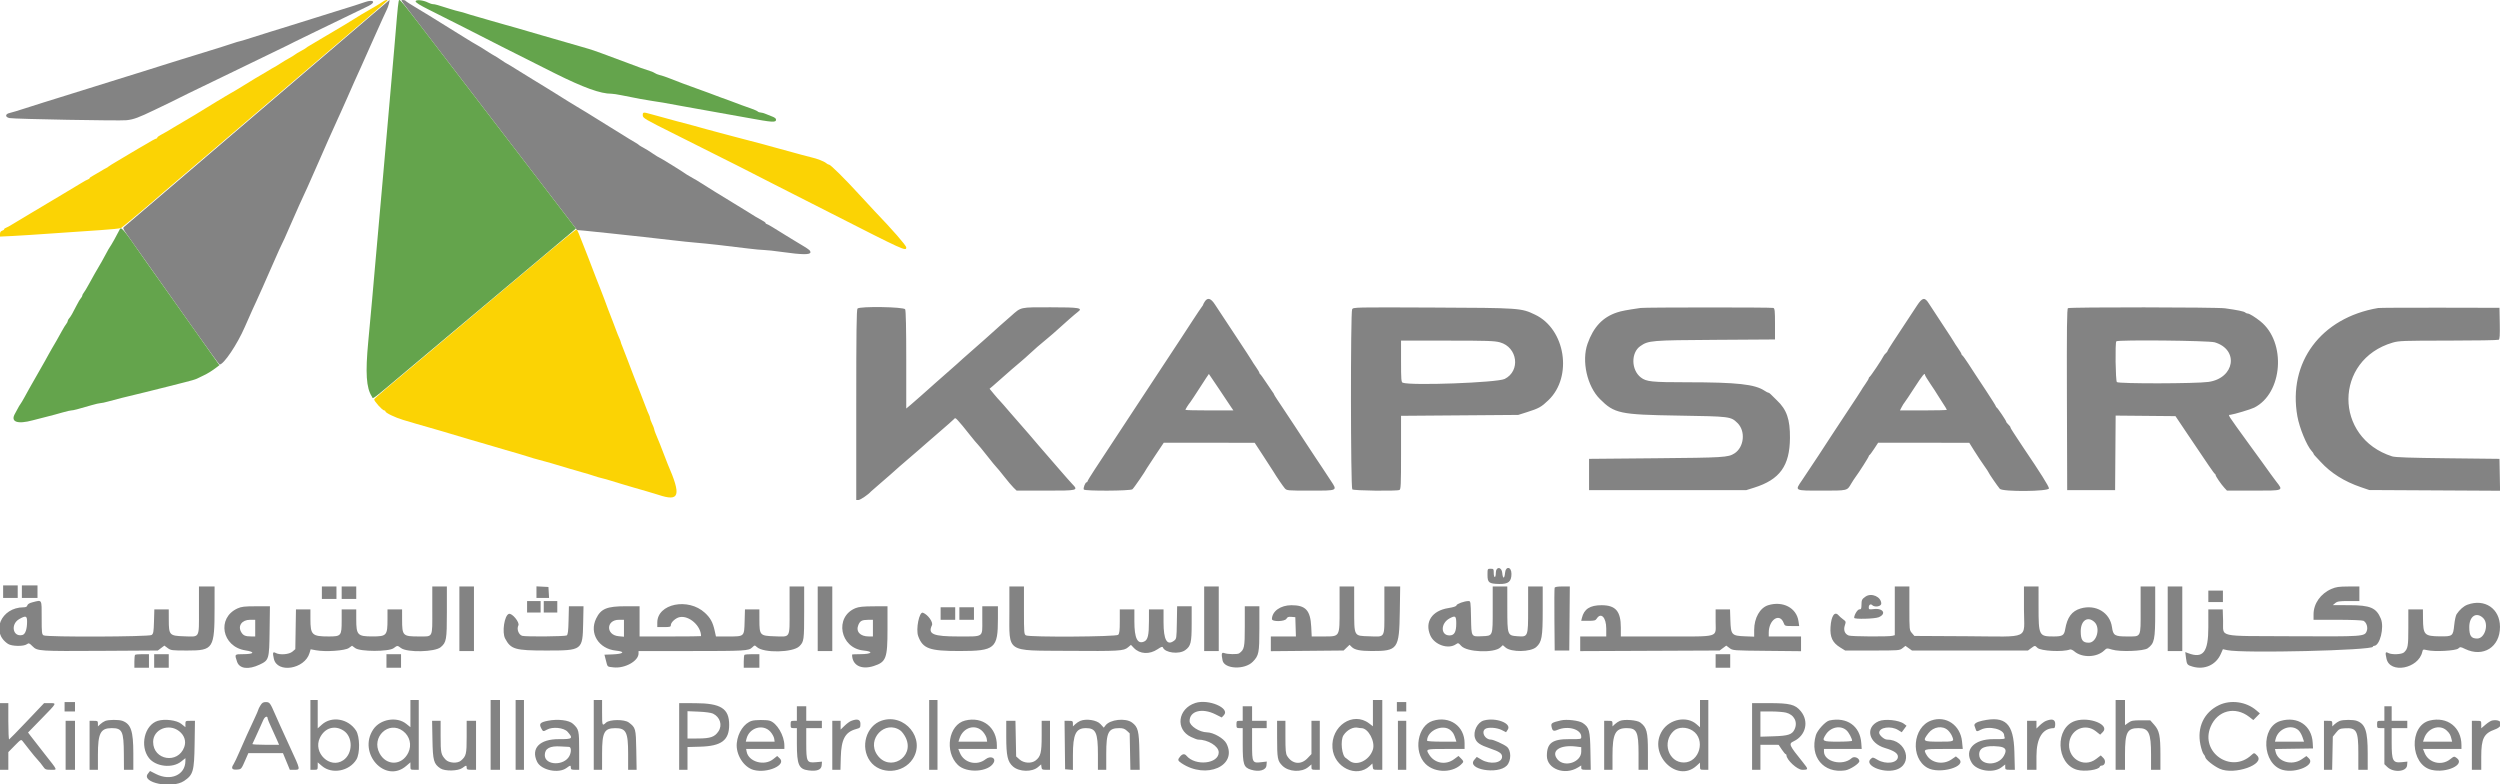 <svg id="svg" version="1.1" xmlns="http://www.w3.org/2000/svg" xmlns:xlink="http://www.w3.org/1999/xlink" width="400" height="125.513" viewBox="0, 0, 400,125.513"><g id="svgg"><path id="path0" d="M61.167 0.316 C 60.938 0.484,60.438 0.800,60.057 1.019 C 58.104 2.139,57.343 2.591,56.583 3.085 C 56.125 3.383,55.439 3.804,55.058 4.022 C 54.334 4.435,52.464 5.542,51.645 6.042 C 50.419 6.790,50.048 7.010,49.583 7.269 C 49.308 7.421,49.046 7.592,49.000 7.648 C 48.954 7.704,48.579 7.930,48.167 8.150 C 47.754 8.370,47.304 8.642,47.167 8.755 C 47.029 8.869,46.617 9.122,46.250 9.320 C 45.883 9.517,45.246 9.899,44.833 10.170 C 44.421 10.440,43.971 10.713,43.833 10.776 C 43.696 10.838,43.208 11.126,42.750 11.413 C 42.292 11.701,41.804 11.989,41.667 12.053 C 41.529 12.117,41.152 12.337,40.829 12.543 C 40.506 12.748,39.805 13.179,39.272 13.500 C 38.739 13.821,38.028 14.253,37.693 14.461 C 37.358 14.669,36.933 14.914,36.750 15.005 C 36.567 15.097,36.217 15.302,35.973 15.461 C 35.729 15.620,35.091 16.004,34.556 16.314 C 34.021 16.624,33.208 17.121,32.750 17.419 C 32.292 17.716,31.605 18.138,31.225 18.355 C 30.530 18.752,28.738 19.811,27.770 20.398 C 27.484 20.571,27.025 20.850,26.750 21.016 C 26.475 21.183,26.006 21.443,25.708 21.595 C 25.410 21.747,25.167 21.938,25.167 22.019 C 25.167 22.100,25.101 22.167,25.021 22.167 C 24.896 22.167,24.003 22.655,23.029 23.256 C 22.876 23.351,22.450 23.596,22.083 23.802 C 21.717 24.008,21.215 24.305,20.969 24.463 C 20.722 24.621,19.822 25.157,18.969 25.655 C 18.115 26.153,17.379 26.609,17.333 26.668 C 17.287 26.726,17.137 26.824,17.000 26.884 C 16.862 26.944,16.450 27.181,16.083 27.412 C 15.717 27.642,15.173 27.958,14.875 28.113 C 14.577 28.268,14.333 28.447,14.333 28.511 C 14.333 28.575,14.202 28.671,14.042 28.723 C 13.881 28.776,13.450 29.009,13.083 29.242 C 12.717 29.474,12.322 29.711,12.206 29.767 C 12.091 29.824,11.153 30.387,10.123 31.018 C 9.093 31.649,7.912 32.353,7.500 32.583 C 7.087 32.813,5.907 33.518,4.877 34.149 C 3.847 34.780,2.909 35.342,2.794 35.399 C 2.678 35.456,2.283 35.692,1.917 35.925 C 1.550 36.157,1.119 36.391,0.958 36.443 C 0.798 36.496,0.667 36.600,0.667 36.675 C 0.667 36.750,0.517 36.858,0.333 36.917 C 0.117 36.985,0.000 37.169,0.000 37.438 L 0.000 37.853 2.042 37.756 C 3.165 37.702,6.108 37.512,8.583 37.333 C 11.058 37.154,14.433 36.923,16.083 36.819 C 17.733 36.715,19.216 36.559,19.379 36.473 C 19.638 36.337,24.894 31.909,26.250 30.685 C 26.525 30.437,27.650 29.476,28.750 28.549 C 29.850 27.623,31.958 25.827,33.435 24.558 C 34.911 23.288,37.309 21.237,38.762 20.000 C 41.140 17.976,53.808 7.152,54.833 6.269 C 55.063 6.072,56.769 4.610,58.625 3.021 C 60.481 1.432,62.000 0.102,62.000 0.066 C 62.000 -0.098,61.546 0.038,61.167 0.316 M102.843 18.458 C 102.852 18.891,103.141 19.060,107.968 21.469 C 113.507 24.232,116.226 25.598,116.750 25.878 C 116.933 25.977,117.458 26.239,117.917 26.462 C 118.375 26.685,118.862 26.932,119.000 27.012 C 119.138 27.092,121.313 28.203,123.833 29.481 C 126.354 30.759,130.329 32.778,132.667 33.969 C 144.775 40.138,145.000 40.240,145.000 39.584 C 145.000 39.280,142.827 36.789,139.917 33.758 C 139.550 33.376,138.466 32.206,137.509 31.157 C 135.208 28.637,132.882 26.333,132.638 26.333 C 132.531 26.333,132.325 26.227,132.180 26.096 C 131.884 25.829,130.712 25.372,129.833 25.179 C 129.512 25.109,128.837 24.933,128.333 24.789 C 127.484 24.544,125.947 24.124,123.917 23.580 C 123.458 23.457,122.641 23.232,122.100 23.079 C 121.559 22.926,120.434 22.631,119.600 22.423 C 118.766 22.216,117.671 21.928,117.167 21.784 C 116.662 21.640,115.763 21.400,115.167 21.252 C 114.571 21.103,113.596 20.840,113.000 20.668 C 111.938 20.361,110.492 19.970,108.333 19.407 C 107.249 19.123,105.898 18.754,104.152 18.262 C 102.911 17.913,102.832 17.925,102.843 18.458 M87.917 40.189 C 80.760 46.214,79.791 47.029,77.332 49.083 C 76.016 50.183,74.592 51.383,74.167 51.750 C 73.743 52.117,72.126 53.479,70.573 54.777 C 62.106 61.859,59.912 63.728,59.870 63.899 C 59.812 64.139,61.185 65.667,61.460 65.667 C 61.574 65.667,61.667 65.738,61.667 65.825 C 61.667 66.056,63.251 66.817,64.500 67.186 C 65.096 67.362,66.071 67.651,66.667 67.829 C 67.262 68.007,68.200 68.275,68.750 68.426 C 69.300 68.576,70.219 68.842,70.792 69.016 C 72.976 69.681,73.949 69.971,74.917 70.247 C 75.467 70.404,76.367 70.665,76.917 70.827 C 77.467 70.989,78.367 71.253,78.917 71.413 C 79.467 71.573,80.367 71.839,80.917 72.003 C 81.467 72.166,82.367 72.425,82.917 72.578 C 83.467 72.730,84.254 72.971,84.667 73.113 C 85.079 73.255,85.679 73.432,86.000 73.506 C 86.640 73.653,89.505 74.480,91.083 74.974 C 91.633 75.146,92.571 75.417,93.167 75.577 C 93.763 75.736,94.587 75.985,95.000 76.130 C 95.412 76.275,96.013 76.450,96.333 76.519 C 96.654 76.588,97.292 76.767,97.750 76.916 C 98.208 77.065,98.996 77.305,99.500 77.450 C 100.004 77.594,100.867 77.849,101.417 78.016 C 101.967 78.183,102.867 78.442,103.417 78.592 C 103.967 78.741,104.829 79.001,105.333 79.170 C 108.749 80.314,109.046 79.335,106.830 74.250 C 106.750 74.067,106.488 73.392,106.249 72.750 C 105.837 71.648,105.424 70.614,104.898 69.369 C 104.771 69.068,104.667 68.746,104.667 68.653 C 104.667 68.560,104.517 68.173,104.333 67.794 C 104.150 67.415,104.000 67.005,104.000 66.883 C 104.000 66.762,103.928 66.532,103.839 66.373 C 103.750 66.214,103.483 65.558,103.246 64.917 C 103.008 64.275,102.676 63.413,102.508 63.000 C 102.340 62.587,102.074 61.913,101.917 61.500 C 101.760 61.087,101.496 60.413,101.330 60.000 C 101.164 59.587,100.750 58.500,100.410 57.583 C 100.069 56.667,99.688 55.680,99.562 55.391 C 99.436 55.103,99.333 54.814,99.333 54.750 C 99.333 54.686,99.224 54.397,99.091 54.109 C 98.957 53.820,98.740 53.283,98.608 52.917 C 98.476 52.550,98.207 51.837,98.009 51.333 C 97.355 49.662,97.203 49.262,96.681 47.833 C 96.396 47.054,96.093 46.267,96.007 46.083 C 95.921 45.900,95.654 45.225,95.414 44.583 C 94.896 43.198,94.570 42.350,94.167 41.333 C 94.003 40.921,93.754 40.283,93.613 39.917 C 92.605 37.294,92.377 36.765,92.239 36.726 C 92.153 36.701,90.208 38.259,87.917 40.189 " stroke="none" fill="#fbd304" fill-rule="evenodd"></path><path id="path1" d="M58.413 0.327 C 57.365 0.690,56.478 0.973,53.667 1.839 C 52.429 2.220,51.117 2.630,50.750 2.751 C 50.383 2.872,49.183 3.248,48.083 3.586 C 46.983 3.925,45.671 4.334,45.167 4.495 C 44.663 4.657,43.837 4.910,43.333 5.059 C 42.829 5.207,41.592 5.598,40.583 5.927 C 39.575 6.256,38.577 6.559,38.366 6.601 C 38.155 6.642,37.705 6.776,37.366 6.897 C 37.027 7.018,36.225 7.277,35.583 7.473 C 34.942 7.669,33.592 8.089,32.583 8.407 C 31.575 8.725,29.850 9.257,28.750 9.589 C 27.650 9.921,26.337 10.332,25.833 10.502 C 25.329 10.672,24.017 11.086,22.917 11.422 C 21.817 11.758,20.617 12.131,20.250 12.251 C 19.397 12.529,15.826 13.644,13.250 14.436 C 12.150 14.774,10.463 15.300,9.500 15.605 C 8.537 15.910,7.375 16.272,6.917 16.409 C 6.458 16.545,5.183 16.952,4.083 17.311 C 2.983 17.670,1.840 18.016,1.542 18.079 C 0.795 18.236,0.795 18.759,1.542 18.895 C 2.401 19.051,19.119 19.355,20.239 19.235 C 21.386 19.112,22.148 18.832,24.750 17.579 C 25.758 17.094,26.958 16.517,27.417 16.296 C 27.875 16.076,28.400 15.814,28.583 15.714 C 28.896 15.542,29.793 15.106,36.833 11.703 C 38.346 10.972,40.896 9.737,42.500 8.958 C 44.104 8.180,45.717 7.397,46.083 7.220 C 46.450 7.042,46.900 6.815,47.083 6.715 C 47.267 6.614,48.504 6.011,49.833 5.373 C 51.946 4.359,56.868 1.975,58.958 0.954 C 60.203 0.345,59.777 -0.145,58.413 0.327 M59.833 2.107 C 57.467 4.148,54.035 7.086,45.833 14.090 C 39.977 19.090,29.601 27.967,24.509 32.333 C 22.103 34.396,20.015 36.177,19.868 36.292 C 19.631 36.478,19.681 36.615,20.329 37.542 C 21.691 39.494,23.581 42.168,25.335 44.627 C 26.298 45.978,28.873 49.615,31.057 52.708 C 33.240 55.802,35.071 58.333,35.126 58.333 C 35.793 58.333,37.964 55.101,39.173 52.307 C 39.742 50.992,40.302 49.729,40.417 49.500 C 40.531 49.271,40.791 48.708,40.994 48.250 C 41.681 46.697,41.882 46.251,42.027 45.956 C 42.107 45.795,42.817 44.182,43.605 42.373 C 44.393 40.564,45.095 39.008,45.164 38.917 C 45.233 38.825,45.723 37.737,46.253 36.500 C 46.783 35.262,47.512 33.612,47.872 32.833 C 48.233 32.054,48.645 31.154,48.789 30.833 C 48.932 30.512,49.113 30.119,49.192 29.959 C 49.271 29.799,50.017 28.112,50.850 26.209 C 52.454 22.546,52.994 21.330,53.492 20.250 C 53.661 19.883,53.931 19.283,54.091 18.917 C 54.251 18.550,54.453 18.109,54.540 17.936 C 54.627 17.763,55.095 16.713,55.580 15.603 C 56.448 13.616,56.956 12.479,57.785 10.667 C 58.319 9.497,58.668 8.713,58.935 8.083 C 59.051 7.808,59.419 6.983,59.753 6.250 C 60.679 4.214,60.779 3.992,61.251 2.917 C 61.492 2.367,61.788 1.729,61.909 1.500 C 62.121 1.096,62.416 -0.011,62.305 0.011 C 62.275 0.017,61.163 0.960,59.833 2.107 M64.598 0.625 C 64.858 0.969,66.049 2.525,67.247 4.083 C 68.444 5.642,70.997 8.970,72.920 11.480 C 74.843 13.990,77.919 18.002,79.756 20.397 C 83.822 25.697,88.537 31.850,90.713 34.695 L 92.329 36.806 93.456 36.903 C 94.076 36.957,95.971 37.153,97.667 37.339 C 99.362 37.525,101.763 37.785,103.000 37.915 C 104.237 38.046,106.300 38.280,107.583 38.435 C 108.867 38.589,110.592 38.770,111.417 38.835 C 112.974 38.959,116.362 39.338,119.667 39.757 C 120.721 39.891,121.885 40.000,122.255 40.000 C 122.624 40.000,123.974 40.149,125.255 40.331 C 128.298 40.763,129.667 40.776,129.667 40.373 C 129.667 40.096,129.495 39.945,128.493 39.339 C 128.260 39.199,127.635 38.821,127.103 38.500 C 126.572 38.179,125.959 37.804,125.741 37.667 C 123.853 36.474,122.771 35.833,122.647 35.833 C 122.566 35.833,122.500 35.772,122.500 35.698 C 122.500 35.623,122.256 35.435,121.958 35.279 C 121.660 35.124,121.192 34.858,120.917 34.688 C 120.642 34.517,119.779 33.983,119.000 33.500 C 118.221 33.017,117.378 32.501,117.127 32.353 C 116.178 31.792,112.399 29.453,112.000 29.180 C 111.771 29.023,111.246 28.712,110.834 28.489 C 110.422 28.266,110.010 28.026,109.918 27.956 C 109.409 27.570,105.528 25.167,105.413 25.167 C 105.367 25.167,104.971 24.923,104.532 24.625 C 103.780 24.114,103.532 23.962,102.625 23.458 C 102.419 23.344,102.212 23.204,102.167 23.148 C 102.121 23.092,101.858 22.921,101.583 22.768 C 101.308 22.615,100.881 22.361,100.633 22.203 C 100.385 22.046,98.967 21.167,97.482 20.250 C 95.997 19.333,94.400 18.342,93.933 18.047 C 93.466 17.751,92.746 17.318,92.333 17.083 C 91.921 16.848,91.269 16.452,90.886 16.203 C 90.502 15.954,89.577 15.375,88.829 14.917 C 88.082 14.458,87.295 13.971,87.080 13.833 C 86.865 13.696,86.028 13.186,85.219 12.699 C 84.411 12.213,83.225 11.480,82.583 11.070 C 81.942 10.661,81.304 10.276,81.167 10.215 C 81.029 10.154,80.579 9.870,80.167 9.583 C 79.754 9.297,79.304 9.012,79.167 8.949 C 79.029 8.887,78.392 8.496,77.750 8.081 C 77.108 7.666,76.433 7.252,76.250 7.162 C 76.067 7.071,75.227 6.566,74.384 6.040 C 73.540 5.514,72.120 4.633,71.228 4.083 C 70.336 3.533,69.226 2.843,68.761 2.550 C 68.297 2.257,67.258 1.628,66.454 1.152 C 65.649 0.676,64.951 0.222,64.902 0.143 C 64.854 0.064,64.659 -0.000,64.470 -0.000 C 64.147 -0.000,64.154 0.035,64.598 0.625 M192.769 48.244 C 192.621 48.470,192.500 48.698,192.500 48.751 C 192.500 48.804,192.420 48.938,192.323 49.049 C 192.225 49.159,191.456 50.308,190.614 51.602 C 189.772 52.895,189.008 54.065,188.917 54.202 C 188.319 55.091,186.915 57.225,181.917 64.833 C 178.566 69.934,176.257 73.446,175.138 75.143 C 174.512 76.093,174.000 76.937,174.000 77.018 C 174.000 77.100,173.934 77.167,173.854 77.167 C 173.643 77.167,173.281 78.113,173.410 78.323 C 173.574 78.588,180.833 78.553,181.181 78.286 C 181.402 78.117,183.221 75.471,183.499 74.914 C 183.545 74.821,184.173 73.865,184.894 72.789 L 186.204 70.833 193.477 70.840 L 200.750 70.846 202.167 73.013 C 202.946 74.204,203.660 75.308,203.753 75.465 C 204.206 76.228,205.270 77.791,205.562 78.125 C 205.886 78.493,205.959 78.500,209.696 78.500 C 214.085 78.500,214.006 78.538,212.940 76.929 C 212.632 76.464,212.014 75.523,211.565 74.837 C 211.117 74.152,210.690 73.514,210.618 73.420 C 210.545 73.327,209.777 72.162,208.911 70.833 C 208.045 69.504,207.259 68.304,207.164 68.167 C 206.957 67.865,205.318 65.392,205.083 65.026 C 204.992 64.883,204.673 64.407,204.375 63.968 C 204.077 63.529,203.833 63.129,203.833 63.078 C 203.833 63.027,203.757 62.895,203.663 62.785 C 203.570 62.674,203.101 61.983,202.622 61.250 C 202.142 60.517,201.694 59.892,201.625 59.861 C 201.556 59.831,201.500 59.736,201.500 59.651 C 201.500 59.566,201.250 59.141,200.944 58.706 C 200.638 58.271,200.357 57.840,200.319 57.749 C 200.281 57.658,199.059 55.783,197.602 53.583 C 196.146 51.383,194.698 49.190,194.385 48.708 C 193.733 47.707,193.218 47.559,192.769 48.244 M306.728 48.876 C 302.796 54.824,302.000 56.050,302.000 56.162 C 302.000 56.234,301.879 56.393,301.731 56.515 C 301.584 56.638,301.414 56.854,301.355 56.994 C 301.178 57.414,299.278 60.245,299.134 60.306 C 299.060 60.336,299.000 60.431,299.000 60.516 C 299.000 60.601,298.750 61.026,298.444 61.461 C 298.138 61.896,297.857 62.326,297.819 62.417 C 297.781 62.509,296.700 64.158,295.417 66.083 C 294.133 68.008,293.046 69.659,293.000 69.751 C 292.898 69.955,289.209 75.549,288.312 76.860 C 287.155 78.551,287.057 78.500,291.468 78.500 C 295.645 78.500,295.522 78.528,296.173 77.417 C 296.387 77.050,296.704 76.563,296.877 76.333 C 297.437 75.592,299.000 73.134,299.000 72.995 C 299.000 72.922,299.056 72.836,299.125 72.806 C 299.194 72.775,299.532 72.319,299.877 71.792 L 300.503 70.833 307.793 70.840 L 315.083 70.847 315.917 72.180 C 316.375 72.913,317.069 73.959,317.458 74.504 C 317.848 75.049,318.167 75.534,318.167 75.581 C 318.167 75.686,319.614 77.797,319.968 78.208 C 320.400 78.711,327.833 78.648,327.833 78.142 C 327.833 77.829,326.444 75.614,323.849 71.788 C 323.428 71.168,323.008 70.534,322.917 70.380 C 322.825 70.226,322.506 69.741,322.208 69.302 C 321.910 68.863,321.667 68.439,321.667 68.361 C 321.667 68.282,321.517 68.083,321.333 67.917 C 321.150 67.751,321.000 67.557,321.000 67.486 C 321.000 67.318,319.620 65.266,319.458 65.194 C 319.390 65.164,319.333 65.079,319.333 65.006 C 319.333 64.933,318.620 63.796,317.749 62.479 C 316.878 61.161,316.091 59.971,316.002 59.833 C 315.913 59.696,315.450 58.983,314.974 58.250 C 314.498 57.517,314.046 56.892,313.971 56.861 C 313.895 56.831,313.833 56.736,313.833 56.651 C 313.833 56.566,313.583 56.141,313.278 55.706 C 312.972 55.271,312.691 54.839,312.653 54.747 C 312.614 54.654,311.788 53.380,310.816 51.914 C 309.844 50.449,308.850 48.931,308.606 48.542 C 307.962 47.513,307.585 47.580,306.728 48.876 M137.200 49.367 C 137.047 49.519,137.000 53.170,137.000 64.783 L 137.000 80.000 137.358 80.000 C 137.647 80.000,138.985 79.091,139.333 78.658 C 139.379 78.600,139.979 78.078,140.667 77.496 C 141.354 76.914,142.169 76.208,142.477 75.927 C 143.415 75.072,143.851 74.693,147.083 71.917 C 147.617 71.458,148.135 71.005,148.235 70.909 C 148.335 70.812,149.279 69.994,150.333 69.091 C 151.387 68.187,152.389 67.304,152.559 67.129 C 152.895 66.782,152.771 66.696,154.016 68.140 C 154.121 68.263,154.663 68.938,155.219 69.640 C 155.775 70.342,156.318 70.992,156.426 71.083 C 156.534 71.175,157.211 72.000,157.930 72.917 C 158.648 73.833,159.324 74.658,159.430 74.750 C 159.537 74.842,160.094 75.517,160.667 76.250 C 161.241 76.983,161.925 77.790,162.187 78.042 L 162.664 78.500 167.332 78.500 C 172.535 78.500,172.571 78.491,171.529 77.407 C 171.271 77.137,170.347 76.092,169.478 75.083 C 167.344 72.608,167.037 72.253,166.167 71.260 C 165.754 70.789,165.079 69.997,164.667 69.501 C 164.254 69.005,163.767 68.445,163.583 68.258 C 163.400 68.070,162.546 67.092,161.686 66.084 C 160.827 65.075,160.039 64.175,159.936 64.083 C 159.833 63.992,159.429 63.530,159.039 63.058 L 158.330 62.199 158.873 61.744 C 159.310 61.378,160.685 60.169,161.897 59.083 C 162.000 58.992,162.571 58.506,163.167 58.004 C 163.762 57.503,164.442 56.903,164.676 56.671 C 165.160 56.193,166.705 54.855,167.729 54.027 C 168.107 53.722,168.797 53.122,169.261 52.694 C 170.330 51.710,172.079 50.184,172.443 49.918 C 173.327 49.272,172.718 49.167,168.078 49.167 C 163.088 49.167,163.435 49.089,161.750 50.576 C 161.108 51.143,160.328 51.826,160.017 52.095 C 159.705 52.363,159.330 52.702,159.183 52.846 C 158.962 53.064,156.705 55.063,154.017 57.420 C 153.705 57.693,153.330 58.035,153.183 58.179 C 153.037 58.323,152.317 58.957,151.583 59.588 C 150.850 60.218,149.950 61.010,149.583 61.349 C 149.217 61.687,148.709 62.140,148.454 62.357 C 148.200 62.573,147.675 63.039,147.288 63.391 C 146.900 63.744,146.227 64.332,145.792 64.698 L 145.000 65.364 145.000 57.588 C 145.000 52.546,144.939 49.698,144.827 49.489 C 144.616 49.094,137.586 48.981,137.200 49.367 M216.343 49.482 C 216.075 49.982,216.099 78.032,216.367 78.300 C 216.578 78.511,223.378 78.600,223.903 78.399 C 224.137 78.309,224.167 77.625,224.167 72.415 L 224.167 66.532 233.542 66.459 L 242.917 66.386 244.271 65.958 C 246.224 65.341,246.610 65.126,247.764 64.014 C 251.662 60.259,250.470 52.665,245.620 50.351 C 243.370 49.277,243.255 49.269,229.218 49.208 C 216.714 49.154,216.516 49.158,216.343 49.482 M262.500 49.273 C 260.191 49.611,259.466 49.748,258.750 49.982 C 256.444 50.735,254.954 52.311,254.007 55.000 C 253.033 57.765,253.934 61.794,255.985 63.845 C 258.304 66.164,259.162 66.345,268.500 66.495 C 276.859 66.629,276.919 66.637,277.995 67.681 C 279.328 68.975,279.065 71.562,277.500 72.551 C 276.503 73.182,275.822 73.224,264.917 73.321 L 254.250 73.417 254.250 75.917 L 254.250 78.417 266.833 78.417 L 279.417 78.417 280.662 78.025 C 284.773 76.735,286.356 74.542,286.394 70.083 C 286.419 67.101,285.877 65.535,284.308 64.059 C 283.933 63.706,283.506 63.285,283.360 63.125 C 283.213 62.965,283.027 62.833,282.947 62.833 C 282.867 62.833,282.602 62.699,282.359 62.534 C 280.803 61.481,277.975 61.169,269.925 61.163 C 264.252 61.158,263.429 61.073,262.543 60.398 C 260.980 59.205,260.931 56.428,262.455 55.375 C 263.757 54.476,264.179 54.440,274.458 54.375 L 284.000 54.314 284.000 51.841 C 284.000 49.741,283.960 49.354,283.736 49.268 C 283.460 49.162,263.225 49.167,262.500 49.273 M330.874 49.305 C 330.708 49.410,330.674 52.446,330.707 63.927 L 330.750 78.417 334.583 78.417 L 338.417 78.417 338.460 72.456 L 338.504 66.495 343.290 66.539 L 348.076 66.583 349.997 69.445 C 353.395 74.511,354.247 75.749,354.375 75.806 C 354.444 75.836,354.500 75.926,354.500 76.006 C 354.500 76.204,355.375 77.483,355.893 78.042 L 356.317 78.500 360.575 78.500 C 365.463 78.500,365.361 78.541,364.205 77.057 C 363.859 76.613,363.451 76.063,363.299 75.833 C 363.146 75.604,362.527 74.742,361.923 73.917 C 361.320 73.092,360.419 71.854,359.921 71.167 C 356.207 66.035,356.452 66.421,356.867 66.366 C 357.500 66.283,360.126 65.495,360.664 65.226 C 365.247 62.940,365.844 54.769,361.673 51.417 C 360.845 50.751,359.911 50.173,359.658 50.170 C 359.516 50.168,359.323 50.090,359.229 49.996 C 359.059 49.825,358.031 49.613,356.000 49.329 C 354.667 49.143,331.165 49.120,330.874 49.305 M380.500 49.282 C 371.359 50.836,366.049 57.955,367.579 66.603 C 367.908 68.463,369.089 71.329,369.873 72.170 C 370.034 72.344,370.167 72.532,370.167 72.588 C 370.167 72.644,370.260 72.786,370.375 72.902 C 370.490 73.019,370.910 73.471,371.310 73.907 C 372.951 75.696,375.099 77.045,377.750 77.949 L 379.083 78.405 389.546 78.462 L 400.009 78.520 399.963 75.969 L 399.917 73.417 391.667 73.325 C 385.679 73.259,383.234 73.176,382.750 73.022 C 373.373 70.044,373.430 57.567,382.833 54.817 C 383.828 54.526,384.548 54.500,391.749 54.497 C 396.058 54.496,399.679 54.434,399.796 54.360 C 399.957 54.258,399.998 53.615,399.963 51.737 L 399.917 49.250 390.417 49.230 C 385.192 49.220,380.729 49.243,380.500 49.282 M239.993 54.775 C 242.825 55.562,243.314 59.347,240.750 60.631 C 239.565 61.224,225.736 61.733,224.430 61.232 C 224.202 61.145,224.167 60.685,224.167 57.816 L 224.167 54.500 231.586 54.500 C 237.965 54.500,239.143 54.538,239.993 54.775 M354.345 54.769 C 358.278 55.936,357.564 60.510,353.356 61.107 C 351.352 61.391,338.980 61.414,338.700 61.133 C 338.484 60.917,338.401 54.821,338.611 54.611 C 338.878 54.345,353.406 54.490,354.345 54.769 M195.082 62.292 C 195.977 63.644,196.852 64.956,197.026 65.208 L 197.343 65.667 193.505 65.667 C 191.394 65.667,189.667 65.627,189.667 65.577 C 189.667 65.471,190.176 64.662,190.415 64.391 C 190.507 64.285,191.214 63.217,191.985 62.016 C 192.756 60.816,193.402 59.833,193.421 59.833 C 193.439 59.833,194.187 60.940,195.082 62.292 M308.000 59.994 C 308.000 60.082,308.402 60.744,308.894 61.466 C 309.385 62.188,309.816 62.847,309.852 62.931 C 309.888 63.015,310.273 63.621,310.708 64.279 C 311.144 64.937,311.500 65.518,311.500 65.571 C 311.500 65.624,309.811 65.667,307.746 65.667 L 303.991 65.667 304.267 65.133 C 304.419 64.840,304.627 64.507,304.730 64.393 C 304.833 64.280,305.549 63.207,306.322 62.010 C 307.606 60.023,308.000 59.549,308.000 59.994 M238.000 91.994 C 238.000 93.218,238.237 93.401,239.871 93.437 C 241.339 93.469,241.833 93.060,241.833 91.811 C 241.833 90.627,240.886 90.534,240.801 91.708 C 240.773 92.098,240.675 92.417,240.583 92.417 C 240.492 92.417,240.394 92.098,240.365 91.708 C 240.288 90.645,239.333 90.606,239.333 91.667 C 239.333 92.033,239.258 92.333,239.167 92.333 C 239.075 92.333,239.000 92.033,239.000 91.667 C 239.000 91.037,238.972 91.000,238.500 91.000 C 238.000 91.000,238.000 91.001,238.000 91.994 M0.500 94.667 L 0.500 95.667 1.667 95.667 L 2.833 95.667 2.833 94.667 L 2.833 93.667 1.667 93.667 L 0.500 93.667 0.500 94.667 M3.500 94.667 L 3.500 95.667 4.750 95.667 L 6.000 95.667 6.000 94.667 L 6.000 93.667 4.750 93.667 L 3.500 93.667 3.500 94.667 M31.833 97.661 C 31.833 102.214,32.021 101.892,29.419 101.806 C 27.119 101.731,27.013 101.617,27.006 99.208 L 27.000 97.500 25.848 97.500 L 24.695 97.500 24.639 99.430 C 24.591 101.111,24.541 101.391,24.260 101.597 C 23.854 101.893,7.536 101.953,6.989 101.661 C 6.691 101.501,6.667 101.288,6.667 98.827 C 6.667 95.810,6.760 95.970,5.218 96.359 C 4.720 96.484,4.428 96.658,4.375 96.859 C 4.318 97.075,4.139 97.167,3.772 97.169 C 0.147 97.182,-1.540 101.162,1.288 103.027 C 1.879 103.416,3.756 103.453,4.281 103.085 C 4.611 102.853,4.675 102.875,5.202 103.402 C 5.986 104.186,6.158 104.197,16.417 104.136 L 25.250 104.083 25.774 103.690 L 26.298 103.297 26.829 103.690 C 27.335 104.064,27.490 104.083,29.972 104.083 C 34.148 104.083,34.330 103.797,34.332 97.208 L 34.333 93.833 33.083 93.833 L 31.833 93.833 31.833 97.661 M51.500 94.833 L 51.500 95.833 52.667 95.833 L 53.833 95.833 53.833 94.833 L 53.833 93.833 52.667 93.833 L 51.500 93.833 51.500 94.833 M54.667 94.833 L 54.667 95.833 55.833 95.833 L 57.000 95.833 57.000 94.833 L 57.000 93.833 55.833 93.833 L 54.667 93.833 54.667 94.833 M69.167 97.661 C 69.167 102.151,69.329 101.833,67.036 101.833 C 64.436 101.833,64.339 101.736,64.336 99.125 L 64.333 97.500 63.167 97.500 L 62.000 97.500 62.000 99.058 C 62.000 101.684,61.874 101.829,59.583 101.829 C 57.210 101.829,57.000 101.606,57.000 99.092 L 57.000 97.500 55.833 97.500 L 54.667 97.500 54.667 99.333 C 54.667 101.729,54.581 101.833,52.604 101.833 C 49.910 101.833,49.667 101.600,49.667 99.016 L 49.667 97.500 48.510 97.500 L 47.354 97.500 47.302 100.681 L 47.250 103.863 46.782 104.265 C 46.265 104.709,44.789 104.833,44.141 104.486 C 43.650 104.223,43.590 104.393,43.816 105.403 C 44.347 107.776,48.749 107.073,49.522 104.492 L 49.704 103.886 50.560 104.044 C 52.084 104.327,55.208 104.112,55.810 103.683 L 56.325 103.317 56.843 103.700 C 57.628 104.281,62.197 104.287,62.979 103.708 C 63.598 103.251,63.569 103.251,64.168 103.694 C 65.164 104.430,69.581 104.331,70.508 103.551 C 71.429 102.776,71.500 102.369,71.500 97.896 L 71.500 93.833 70.333 93.833 L 69.167 93.833 69.167 97.661 M73.500 99.000 L 73.500 104.167 74.667 104.167 L 75.833 104.167 75.833 99.000 L 75.833 93.833 74.667 93.833 L 73.500 93.833 73.500 99.000 M85.833 94.742 L 85.833 95.667 86.842 95.667 L 87.851 95.667 87.800 94.792 L 87.750 93.917 86.792 93.867 L 85.833 93.817 85.833 94.742 M126.333 97.661 C 126.333 102.218,126.526 101.892,123.890 101.806 C 121.594 101.732,121.509 101.640,121.504 99.208 L 121.500 97.500 120.348 97.500 L 119.195 97.500 119.139 99.430 C 119.068 101.883,119.123 101.833,116.495 101.833 L 114.553 101.833 114.340 100.875 C 114.049 99.563,113.659 98.856,112.783 98.048 C 110.105 95.579,105.167 96.591,105.167 99.608 L 105.167 100.333 106.250 100.333 C 107.196 100.333,107.333 100.294,107.333 100.023 C 107.333 99.567,108.120 98.857,108.758 98.738 C 110.272 98.453,112.167 100.145,112.167 101.780 C 112.167 101.809,109.954 101.833,107.250 101.833 L 102.333 101.833 102.333 99.417 L 102.333 97.000 100.104 97.000 C 97.092 97.000,96.143 97.396,95.381 98.970 C 94.241 101.324,95.779 103.814,98.549 104.098 C 100.128 104.260,99.790 104.636,98.007 104.702 L 96.711 104.750 96.944 105.658 C 97.227 106.762,97.113 106.656,98.152 106.779 C 99.960 106.993,102.167 105.770,102.167 104.553 L 102.167 104.167 110.310 104.167 C 119.257 104.167,119.783 104.136,120.359 103.582 C 120.749 103.207,120.751 103.207,121.109 103.533 C 122.183 104.515,126.879 104.421,127.902 103.398 C 128.636 102.664,128.667 102.443,128.667 97.813 L 128.667 93.833 127.500 93.833 L 126.333 93.833 126.333 97.661 M130.833 99.000 L 130.833 104.167 132.000 104.167 L 133.167 104.167 133.167 99.000 L 133.167 93.833 132.000 93.833 L 130.833 93.833 130.833 99.000 M161.500 97.881 C 161.500 104.514,160.841 104.067,170.720 104.137 C 179.110 104.196,179.787 104.157,180.477 103.577 L 180.950 103.179 181.419 103.669 C 182.377 104.669,183.917 104.750,185.222 103.870 C 185.793 103.484,185.996 103.417,186.063 103.590 C 186.396 104.458,188.636 104.734,189.625 104.030 C 190.534 103.382,190.667 102.840,190.667 99.766 L 190.667 97.000 189.504 97.000 L 188.342 97.000 188.296 99.607 C 188.250 102.190,188.246 102.218,187.822 102.534 C 186.718 103.357,186.167 102.372,186.167 99.575 L 186.167 97.500 185.000 97.500 L 183.833 97.500 183.832 99.375 C 183.831 101.627,183.658 102.375,183.073 102.641 C 181.996 103.132,181.500 102.118,181.500 99.422 L 181.500 97.500 180.333 97.500 L 179.167 97.500 179.167 99.405 C 179.167 100.914,179.112 101.364,178.905 101.571 C 178.586 101.890,164.741 101.974,164.156 101.661 C 163.851 101.498,163.833 101.274,163.833 97.661 L 163.833 93.833 162.667 93.833 L 161.500 93.833 161.500 97.881 M192.667 99.000 L 192.667 104.167 193.833 104.167 L 195.000 104.167 195.000 99.000 L 195.000 93.833 193.833 93.833 L 192.667 93.833 192.667 99.000 M214.333 97.344 C 214.333 102.003,214.435 101.827,211.728 101.831 L 209.873 101.833 209.797 100.292 C 209.668 97.661,208.912 96.833,206.640 96.833 C 204.898 96.833,203.542 97.789,203.508 99.042 C 203.495 99.513,205.583 99.468,205.838 98.991 C 205.982 98.722,206.155 98.659,206.636 98.699 L 207.250 98.750 207.298 100.292 L 207.346 101.833 205.340 101.833 L 203.333 101.833 203.333 103.012 L 203.333 104.190 209.156 104.137 L 214.979 104.083 215.454 103.627 L 215.930 103.171 216.273 103.514 C 216.736 103.977,217.620 104.158,219.435 104.163 C 223.666 104.174,223.875 103.885,223.968 97.875 L 224.030 93.833 222.765 93.833 L 221.500 93.833 221.500 97.661 C 221.500 102.218,221.692 101.892,219.057 101.806 C 216.580 101.726,216.675 101.904,216.670 97.375 L 216.667 93.833 215.500 93.833 L 214.333 93.833 214.333 97.344 M238.833 97.468 C 238.833 101.858,238.887 101.720,237.141 101.794 C 235.368 101.870,235.426 101.967,235.364 98.840 C 235.311 96.219,235.303 96.167,234.947 96.169 C 234.304 96.174,233.085 96.612,233.037 96.856 C 233.005 97.013,232.564 97.161,231.727 97.294 C 229.119 97.709,227.923 99.514,228.842 101.650 C 229.497 103.173,231.721 103.944,232.959 103.077 C 233.304 102.835,233.353 102.850,233.793 103.342 C 234.697 104.354,239.050 104.527,240.060 103.591 L 240.453 103.226 240.888 103.601 C 241.796 104.382,244.898 104.337,245.797 103.530 C 246.694 102.725,246.833 101.936,246.833 97.661 L 246.833 93.833 245.667 93.833 L 244.500 93.833 244.500 97.500 C 244.500 101.907,244.495 101.921,242.796 101.798 C 241.190 101.682,241.175 101.641,241.170 97.375 L 241.167 93.833 240.000 93.833 L 238.833 93.833 238.833 97.468 M248.742 94.044 C 248.698 94.159,248.681 96.465,248.706 99.169 L 248.750 104.083 249.917 104.083 L 251.083 104.083 251.127 98.958 L 251.171 93.833 249.997 93.833 C 249.206 93.833,248.797 93.902,248.742 94.044 M303.167 97.731 L 303.167 101.628 302.792 101.728 C 302.201 101.887,296.232 101.850,295.799 101.685 C 295.166 101.445,294.923 100.822,295.170 100.073 C 295.369 99.469,295.359 99.431,294.903 99.099 C 294.642 98.909,294.315 98.621,294.177 98.460 C 293.555 97.733,292.998 98.531,292.884 100.312 C 292.780 101.940,293.195 102.827,294.417 103.583 L 295.224 104.083 299.574 104.083 C 303.825 104.083,303.936 104.075,304.398 103.711 L 304.872 103.338 305.394 103.711 L 305.917 104.083 315.194 104.083 L 324.472 104.083 324.979 103.708 C 325.593 103.254,325.588 103.255,325.986 103.653 C 326.501 104.168,330.057 104.352,331.176 103.922 C 331.325 103.865,331.634 103.993,331.902 104.224 C 333.130 105.278,335.493 105.208,336.668 104.082 C 337.084 103.683,337.105 103.681,337.921 103.934 C 339.177 104.325,343.000 104.186,343.630 103.727 C 344.713 102.938,344.833 102.355,344.833 97.881 L 344.833 93.833 343.667 93.833 L 342.500 93.833 342.500 97.571 C 342.500 102.112,342.643 101.833,340.321 101.833 C 338.353 101.833,338.102 101.677,337.918 100.346 C 337.596 98.002,335.318 96.645,332.901 97.355 C 331.489 97.770,330.757 98.759,330.426 100.703 C 330.262 101.666,329.988 101.833,328.582 101.833 C 326.230 101.833,326.169 101.712,326.168 97.042 L 326.167 93.833 325.000 93.833 L 323.833 93.833 323.833 97.500 C 323.833 102.438,325.073 101.853,314.731 101.796 L 306.304 101.750 305.902 101.282 C 305.505 100.820,305.500 100.774,305.500 97.324 L 305.500 93.833 304.333 93.833 L 303.167 93.833 303.167 97.731 M346.833 99.000 L 346.833 104.167 348.000 104.167 L 349.167 104.167 349.167 99.000 L 349.167 93.833 348.000 93.833 L 346.833 93.833 346.833 99.000 M373.033 94.228 C 371.297 94.977,370.171 96.574,370.168 98.292 L 370.167 99.167 374.011 99.167 C 376.153 99.167,377.988 99.238,378.155 99.327 C 378.659 99.597,378.909 100.414,378.667 100.999 C 378.318 101.843,378.136 101.855,366.798 101.800 C 354.470 101.741,355.777 102.032,355.694 99.328 L 355.637 97.500 354.485 97.500 L 353.333 97.500 353.333 100.342 C 353.333 104.368,352.509 105.422,350.082 104.500 L 349.643 104.332 349.760 105.291 C 349.888 106.329,349.955 106.415,350.833 106.665 C 352.736 107.208,354.552 106.389,355.326 104.639 L 355.665 103.873 356.390 104.028 C 358.867 104.556,379.667 104.061,379.667 103.473 C 379.667 103.396,379.750 103.333,379.851 103.333 C 380.785 103.333,381.518 100.379,380.931 98.979 C 380.204 97.242,379.248 96.835,375.882 96.828 L 373.250 96.822 373.643 96.494 C 373.979 96.215,374.291 96.167,375.768 96.167 L 377.500 96.167 377.500 95.000 L 377.500 93.833 375.708 93.840 C 374.220 93.846,373.767 93.911,373.033 94.228 M353.333 95.417 L 353.333 96.333 354.500 96.333 L 355.667 96.333 355.667 95.417 L 355.667 94.500 354.500 94.500 L 353.333 94.500 353.333 95.417 M298.495 95.449 C 297.910 95.849,297.839 95.995,297.836 96.792 C 297.834 97.386,297.780 97.500,297.502 97.500 C 297.204 97.500,296.667 98.371,296.667 98.854 C 296.667 99.106,299.950 99.025,300.591 98.758 C 301.871 98.223,301.315 97.272,299.826 97.449 C 299.069 97.538,299.000 97.517,299.000 97.200 C 299.000 96.773,299.298 96.564,299.548 96.815 C 299.951 97.218,301.000 97.041,301.000 96.571 C 301.000 95.496,299.444 94.799,298.495 95.449 M84.333 97.083 L 84.333 98.000 85.417 98.000 L 86.500 98.000 86.500 97.083 L 86.500 96.167 85.417 96.167 L 84.333 96.167 84.333 97.083 M87.000 97.083 L 87.000 98.000 88.083 98.000 L 89.167 98.000 89.167 97.083 L 89.167 96.167 88.083 96.167 L 87.000 96.167 87.000 97.083 M394.792 96.753 C 394.186 96.976,393.545 97.538,393.053 98.277 C 392.921 98.476,392.751 99.259,392.675 100.017 C 392.498 101.771,392.413 101.839,390.426 101.817 C 387.889 101.789,387.702 101.595,387.679 98.958 L 387.667 97.500 386.500 97.500 L 385.333 97.500 385.333 100.428 C 385.333 103.403,385.268 103.783,384.651 104.375 C 384.300 104.712,382.696 104.783,382.141 104.486 C 381.657 104.227,381.612 104.363,381.841 105.387 C 382.393 107.852,386.946 106.994,387.563 104.309 C 387.661 103.883,387.688 103.874,388.374 104.032 C 389.562 104.307,392.919 104.125,393.318 103.764 C 393.640 103.473,393.676 103.475,394.412 103.831 C 397.310 105.234,400.001 103.535,399.999 100.304 C 399.997 97.388,397.569 95.733,394.792 96.753 M282.906 96.835 C 281.594 97.242,280.667 98.882,280.667 100.796 L 280.667 101.866 279.171 101.808 C 277.069 101.726,276.936 101.579,276.860 99.246 L 276.803 97.500 275.651 97.500 L 274.500 97.500 274.500 99.504 C 274.500 102.061,275.285 101.833,266.489 101.833 L 259.333 101.833 259.333 100.420 C 259.333 97.796,258.505 96.833,256.246 96.833 C 254.395 96.833,253.445 97.450,253.104 98.875 L 252.994 99.333 254.123 99.333 C 255.073 99.333,255.286 99.280,255.461 99.000 C 256.145 97.905,257.000 98.778,257.000 100.572 L 257.000 101.833 254.917 101.833 L 252.833 101.833 252.833 103.006 L 252.833 104.178 263.986 104.131 L 275.139 104.083 275.671 103.690 L 276.202 103.297 276.726 103.690 C 277.248 104.082,277.272 104.084,282.708 104.137 L 288.167 104.191 288.167 103.012 L 288.167 101.833 285.583 101.833 L 283.000 101.833 283.000 101.228 C 283.000 99.137,284.752 97.992,285.385 99.668 C 285.569 100.155,285.599 100.167,286.722 100.167 L 287.871 100.167 287.754 99.375 C 287.441 97.255,285.253 96.109,282.906 96.835 M38.003 97.346 C 34.638 98.872,35.500 103.478,39.259 104.059 C 40.898 104.313,40.679 104.667,38.883 104.667 C 37.516 104.667,37.516 104.666,37.931 105.882 C 38.314 107.006,39.748 107.187,41.544 106.337 C 43.038 105.630,43.076 105.501,43.136 100.958 L 43.188 97.000 40.969 97.004 C 39.099 97.007,38.632 97.061,38.003 97.346 M90.971 99.256 C 90.928 101.038,90.864 101.546,90.667 101.671 C 90.401 101.838,84.161 101.894,83.566 101.735 C 82.987 101.579,82.637 100.650,82.939 100.068 C 83.188 99.587,81.926 98.053,81.419 98.221 C 80.702 98.460,80.292 101.171,80.822 102.167 C 81.741 103.893,82.396 104.083,87.417 104.083 C 93.184 104.083,93.216 104.060,93.306 99.708 L 93.362 97.000 92.194 97.000 L 91.026 97.000 90.971 99.256 M136.888 97.301 C 133.458 98.695,134.395 103.705,138.156 104.082 C 139.869 104.254,139.509 104.667,137.646 104.667 C 136.924 104.667,136.333 104.697,136.333 104.735 C 136.333 106.440,137.792 107.211,139.795 106.564 C 141.784 105.922,142.000 105.346,142.000 100.672 L 142.000 97.000 139.792 97.009 C 138.117 97.016,137.415 97.087,136.888 97.301 M157.167 99.244 C 157.167 102.031,157.458 101.833,153.355 101.833 C 149.296 101.833,148.423 101.466,149.109 100.049 C 149.346 99.561,148.474 98.341,147.670 98.035 C 147.079 97.810,146.503 100.681,146.916 101.794 C 147.657 103.791,148.715 104.168,153.550 104.163 C 159.215 104.156,159.667 103.774,159.667 98.992 L 159.667 97.000 158.417 97.000 L 157.167 97.000 157.167 99.244 M199.167 100.228 C 199.167 103.613,199.097 103.942,198.256 104.539 C 198.005 104.717,196.426 104.694,195.928 104.504 C 195.451 104.323,195.386 104.557,195.608 105.665 C 195.888 107.064,199.150 107.207,200.448 105.878 C 201.416 104.887,201.500 104.464,201.500 100.602 L 201.500 97.000 200.333 97.000 L 199.167 97.000 199.167 100.228 M150.500 98.167 L 150.500 99.167 151.667 99.167 L 152.833 99.167 152.833 98.167 L 152.833 97.167 151.667 97.167 L 150.500 97.167 150.500 98.167 M153.500 98.167 L 153.500 99.167 154.667 99.167 L 155.833 99.167 155.833 98.167 L 155.833 97.167 154.667 97.167 L 153.500 97.167 153.500 98.167 M397.281 98.862 C 398.277 99.798,397.607 102.167,396.347 102.167 C 395.387 102.167,395.083 101.726,395.083 100.333 C 395.083 98.603,396.206 97.852,397.281 98.862 M4.332 99.458 C 4.331 100.683,4.054 101.480,3.589 101.597 C 2.050 101.983,1.636 99.870,3.089 99.046 C 4.129 98.457,4.333 98.525,4.332 99.458 M233.000 99.756 C 233.000 101.129,232.695 101.667,231.917 101.667 C 230.476 101.667,230.482 99.727,231.925 98.946 C 232.864 98.438,233.000 98.540,233.000 99.756 M40.833 100.500 L 40.833 101.833 40.208 101.831 C 39.248 101.828,38.917 101.686,38.597 101.145 C 38.007 100.146,38.705 99.167,40.006 99.167 L 40.833 99.167 40.833 100.500 M99.833 100.521 L 99.833 101.876 98.969 101.793 C 96.908 101.595,96.964 99.167,99.029 99.167 L 99.833 99.167 99.833 100.521 M139.667 100.500 L 139.667 101.833 139.011 101.833 C 137.619 101.833,136.900 101.046,137.335 99.996 C 137.606 99.341,137.911 99.178,138.875 99.172 L 139.667 99.167 139.667 100.500 M335.114 99.529 C 336.118 100.472,335.470 102.833,334.207 102.833 C 333.218 102.833,332.917 102.405,332.917 101.000 C 332.917 99.270,334.039 98.519,335.114 99.529 M21.611 104.778 C 21.550 104.839,21.500 105.326,21.500 105.861 L 21.500 106.833 22.667 106.833 L 23.833 106.833 23.833 105.750 L 23.833 104.667 22.778 104.667 C 22.197 104.667,21.672 104.717,21.611 104.778 M24.667 105.750 L 24.667 106.833 25.833 106.833 L 27.000 106.833 27.000 105.750 L 27.000 104.667 25.833 104.667 L 24.667 104.667 24.667 105.750 M61.833 105.750 L 61.833 106.833 63.000 106.833 L 64.167 106.833 64.167 105.750 L 64.167 104.667 63.000 104.667 L 61.833 104.667 61.833 105.750 M119.111 104.778 C 119.050 104.839,119.000 105.326,119.000 105.861 L 119.000 106.833 120.250 106.833 L 121.500 106.833 121.500 105.750 L 121.500 104.667 120.361 104.667 C 119.735 104.667,119.172 104.717,119.111 104.778 M274.500 105.750 L 274.500 106.833 275.667 106.833 L 276.833 106.833 276.833 105.750 L 276.833 104.667 275.667 104.667 L 274.500 104.667 274.500 105.750 M49.667 117.583 L 49.667 123.167 50.250 123.167 C 50.808 123.167,50.833 123.141,50.833 122.570 L 50.833 121.974 51.519 122.561 C 53.104 123.917,55.884 123.396,57.022 121.529 C 57.623 120.544,57.589 117.850,56.964 116.888 C 55.723 114.978,53.067 114.521,51.490 115.945 L 50.833 116.539 50.833 114.269 L 50.833 112.000 50.250 112.000 L 49.667 112.000 49.667 117.583 M65.667 114.175 L 65.667 116.349 65.000 115.814 C 63.488 114.598,60.830 115.049,59.720 116.709 C 57.188 120.498,61.629 125.430,64.986 122.557 L 65.667 121.974 65.667 122.570 C 65.667 123.155,65.680 123.167,66.333 123.167 L 67.000 123.167 67.000 117.583 L 67.000 112.000 66.333 112.000 L 65.667 112.000 65.667 114.175 M78.500 117.583 L 78.500 123.167 79.250 123.167 L 80.000 123.167 80.000 117.583 L 80.000 112.000 79.250 112.000 L 78.500 112.000 78.500 117.583 M82.500 117.583 L 82.500 123.167 83.167 123.167 L 83.833 123.167 83.833 117.583 L 83.833 112.000 83.167 112.000 L 82.500 112.000 82.500 117.583 M95.000 117.583 L 95.000 123.167 95.667 123.167 L 96.333 123.167 96.334 120.542 C 96.336 117.168,96.673 116.516,98.421 116.505 C 100.178 116.494,100.500 117.124,100.500 120.575 L 100.500 123.167 101.180 123.167 L 101.859 123.167 101.805 120.012 C 101.745 116.561,101.706 116.417,100.602 115.594 C 99.902 115.070,97.530 115.091,96.961 115.625 C 96.353 116.196,96.333 116.144,96.333 114.000 L 96.333 112.000 95.667 112.000 L 95.000 112.000 95.000 117.583 M148.667 117.583 L 148.667 123.167 149.333 123.167 L 150.000 123.167 150.000 117.583 L 150.000 112.000 149.333 112.000 L 148.667 112.000 148.667 117.583 M219.667 114.103 L 219.667 116.206 219.063 115.746 C 216.473 113.770,212.905 116.175,213.197 119.699 C 213.453 122.787,217.045 124.525,219.139 122.574 L 219.583 122.159 219.636 122.663 C 219.685 123.140,219.727 123.167,220.427 123.167 L 221.167 123.167 221.167 117.583 L 221.167 112.000 220.417 112.000 L 219.667 112.000 219.667 114.103 M272.000 114.184 L 272.000 116.368 271.424 115.862 C 269.901 114.525,267.167 115.037,265.972 116.883 C 263.577 120.584,268.285 125.415,271.458 122.514 L 272.000 122.019 272.000 122.593 C 272.000 123.151,272.018 123.167,272.667 123.167 L 273.333 123.167 273.333 117.583 L 273.333 112.000 272.667 112.000 L 272.000 112.000 272.000 114.184 M338.500 117.583 L 338.500 123.167 339.250 123.167 L 340.000 123.167 340.000 120.678 C 340.000 117.170,340.344 116.500,342.146 116.500 C 343.820 116.500,344.167 117.234,344.167 120.775 L 344.167 123.167 344.917 123.167 L 345.667 123.167 345.667 120.758 C 345.667 117.708,345.498 116.895,344.674 115.966 L 344.038 115.250 342.561 115.250 C 341.283 115.250,341.010 115.302,340.542 115.636 L 340.000 116.023 340.000 114.011 L 340.000 112.000 339.250 112.000 L 338.500 112.000 338.500 117.583 M10.333 113.083 L 10.333 113.833 11.167 113.833 L 12.000 113.833 12.000 113.083 L 12.000 112.333 11.167 112.333 L 10.333 112.333 10.333 113.083 M41.665 112.875 C 41.483 113.173,41.334 113.471,41.334 113.538 C 41.334 113.605,41.042 114.280,40.686 115.038 C 39.758 117.012,39.153 118.350,38.331 120.250 C 37.934 121.167,37.509 122.065,37.388 122.245 C 36.942 122.908,37.096 123.191,37.871 123.135 C 38.633 123.079,38.591 123.128,39.327 121.440 L 39.737 120.500 42.505 120.500 L 45.273 120.500 45.823 121.833 L 46.374 123.167 47.103 123.167 C 48.094 123.167,48.106 123.228,46.419 119.583 C 46.206 119.125,45.838 118.319,45.600 117.792 C 45.362 117.265,44.986 116.440,44.765 115.958 C 44.545 115.477,44.203 114.708,44.005 114.250 C 43.239 112.471,43.134 112.333,42.543 112.333 C 42.104 112.333,41.930 112.441,41.665 112.875 M191.250 112.476 C 188.434 113.396,188.020 116.711,190.571 117.918 C 191.054 118.146,191.546 118.333,191.665 118.333 C 193.273 118.333,194.988 119.382,194.995 120.369 C 195.007 122.221,191.244 122.616,189.829 120.912 C 189.539 120.563,189.186 120.608,188.824 121.042 C 188.393 121.558,188.421 121.696,189.043 122.112 C 193.004 124.761,198.070 122.531,196.225 118.950 C 195.804 118.132,194.151 117.188,193.114 117.173 C 191.913 117.156,190.345 116.145,190.337 115.383 C 190.321 113.754,192.331 113.223,194.469 114.292 L 195.477 114.795 195.822 114.429 C 196.881 113.302,193.345 111.791,191.250 112.476 M223.500 113.083 L 223.500 113.833 224.250 113.833 L 225.000 113.833 225.000 113.083 L 225.000 112.333 224.250 112.333 L 223.500 112.333 223.500 113.083 M355.037 112.821 C 352.624 113.981,351.493 116.392,352.068 119.149 C 352.210 119.827,352.440 120.508,352.579 120.662 C 352.719 120.817,352.833 121.016,352.833 121.105 C 352.833 121.478,354.144 122.546,355.167 123.007 C 357.489 124.054,362.473 122.308,361.159 120.908 C 360.698 120.418,360.656 120.413,360.225 120.815 C 356.980 123.837,351.983 120.367,353.696 116.281 C 354.794 113.660,357.619 112.945,359.892 114.711 L 360.534 115.210 361.059 114.677 L 361.583 114.144 361.000 113.644 C 359.387 112.263,356.908 111.921,355.037 112.821 M0.000 117.833 L 0.000 123.167 0.667 123.167 L 1.333 123.167 1.333 121.751 L 1.333 120.336 2.350 119.303 C 3.353 118.285,3.371 118.275,3.642 118.613 C 3.793 118.802,4.288 119.435,4.741 120.020 C 5.194 120.605,5.776 121.304,6.033 121.574 C 6.291 121.844,6.670 122.312,6.876 122.615 C 7.219 123.119,7.322 123.164,8.125 123.166 C 9.226 123.167,9.306 123.379,7.201 120.704 C 6.212 119.446,5.197 118.143,4.945 117.809 L 4.487 117.201 6.658 114.976 C 9.156 112.415,9.112 112.500,7.945 112.500 L 7.056 112.500 4.325 115.375 C 2.823 116.956,1.535 118.275,1.463 118.306 C 1.392 118.336,1.333 117.042,1.333 115.431 L 1.333 112.500 0.667 112.500 L 0.000 112.500 0.000 117.833 M108.667 117.833 L 108.667 123.167 109.333 123.167 L 110.000 123.167 110.000 121.347 L 110.000 119.527 112.042 119.469 C 115.435 119.372,116.667 118.443,116.667 115.980 C 116.667 113.356,115.352 112.520,111.208 112.508 L 108.667 112.500 108.667 117.833 M280.333 117.833 L 280.333 123.167 281.000 123.167 L 281.667 123.167 281.667 121.167 L 281.667 119.167 283.125 119.170 L 284.583 119.174 285.083 119.920 C 285.358 120.330,285.640 120.666,285.708 120.666 C 285.777 120.667,285.833 120.743,285.833 120.837 C 285.833 121.570,287.557 123.167,288.349 123.167 C 289.378 123.167,289.384 123.111,288.467 121.972 C 286.210 119.168,286.142 119.010,287.013 118.593 C 288.939 117.670,289.463 115.422,288.131 113.797 C 287.245 112.716,286.394 112.500,283.027 112.500 L 280.333 112.500 280.333 117.833 M127.500 114.167 L 127.500 115.333 127.000 115.333 C 126.540 115.333,126.500 115.380,126.500 115.917 C 126.500 116.454,126.540 116.500,127.000 116.500 L 127.500 116.500 127.500 119.005 C 127.500 122.356,127.806 123.061,129.346 123.261 C 130.699 123.436,131.408 123.171,131.468 122.467 L 131.518 121.863 130.533 121.953 C 129.087 122.084,129.000 121.909,129.000 118.880 L 129.000 116.500 130.250 116.500 L 131.500 116.500 131.500 115.917 L 131.500 115.333 130.250 115.333 L 129.000 115.333 129.000 114.167 L 129.000 113.000 128.250 113.000 L 127.500 113.000 127.500 114.167 M198.833 114.167 L 198.833 115.333 198.333 115.333 C 197.873 115.333,197.833 115.380,197.833 115.917 C 197.833 116.454,197.873 116.500,198.333 116.500 L 198.833 116.500 198.834 119.125 C 198.834 122.302,198.990 122.782,200.141 123.146 C 201.430 123.554,202.570 123.242,202.635 122.465 L 202.686 121.847 201.870 121.943 C 200.367 122.121,200.333 122.059,200.333 119.077 L 200.333 116.500 201.500 116.500 L 202.667 116.500 202.667 115.917 L 202.667 115.333 201.500 115.333 L 200.333 115.333 200.333 114.167 L 200.333 113.000 199.583 113.000 L 198.833 113.000 198.833 114.167 M381.500 114.167 L 381.500 115.333 380.917 115.333 C 380.361 115.333,380.333 115.361,380.333 115.917 C 380.333 116.472,380.361 116.500,380.917 116.500 L 381.500 116.500 381.500 119.385 L 381.500 122.271 381.972 122.723 C 382.956 123.666,385.047 123.491,385.134 122.458 L 385.185 121.855 384.288 121.948 C 382.846 122.097,382.667 121.751,382.667 118.811 L 382.667 116.500 383.917 116.500 L 385.167 116.500 385.167 115.917 L 385.167 115.333 383.917 115.333 L 382.667 115.333 382.667 114.167 L 382.667 113.000 382.083 113.000 L 381.500 113.000 381.500 114.167 M114.077 114.178 C 115.217 114.729,115.618 116.028,114.952 117.017 C 114.350 117.913,113.677 118.149,111.708 118.159 L 110.000 118.167 110.000 115.979 L 110.000 113.791 111.792 113.865 C 112.855 113.909,113.784 114.037,114.077 114.178 M285.762 114.020 C 287.078 114.352,287.679 115.534,287.127 116.704 C 286.738 117.527,286.120 117.731,283.792 117.805 L 281.667 117.873 281.667 115.853 L 281.667 113.833 283.343 113.833 C 284.265 113.833,285.353 113.918,285.762 114.020 M42.833 115.008 C 42.833 115.082,43.105 115.729,43.438 116.446 C 43.771 117.163,44.180 118.069,44.349 118.458 L 44.655 119.167 42.484 119.167 C 41.290 119.167,40.345 119.110,40.382 119.042 C 40.420 118.973,40.655 118.467,40.903 117.917 C 41.152 117.367,41.458 116.692,41.584 116.417 C 41.711 116.142,41.950 115.606,42.115 115.226 C 42.387 114.603,42.833 114.468,42.833 115.008 M16.833 115.354 C 16.604 115.445,16.248 115.679,16.042 115.872 L 15.667 116.225 15.667 115.779 C 15.667 115.370,15.612 115.333,15.000 115.333 L 14.333 115.333 14.333 119.250 L 14.333 123.167 15.000 123.167 L 15.667 123.167 15.667 120.761 C 15.667 117.308,16.084 116.500,17.866 116.500 C 19.564 116.500,19.793 116.984,19.817 120.625 L 19.833 123.167 20.583 123.167 L 21.333 123.167 21.332 120.542 C 21.329 116.967,20.960 115.857,19.602 115.341 C 19.033 115.124,17.390 115.132,16.833 115.354 M25.239 115.335 C 23.123 115.991,22.328 119.374,23.838 121.294 C 24.923 122.673,27.571 122.966,28.965 121.861 L 29.667 121.305 29.663 121.778 C 29.646 123.995,27.294 125.028,24.960 123.844 L 24.004 123.359 23.664 123.791 C 22.528 125.236,27.516 126.244,29.439 124.958 C 30.915 123.972,31.073 123.421,31.139 119.042 L 31.194 115.333 30.431 115.333 C 29.690 115.333,29.667 115.349,29.667 115.841 L 29.667 116.349 29.000 115.814 C 28.272 115.228,26.368 114.986,25.239 115.335 M87.667 115.322 C 86.423 115.570,86.219 115.795,86.588 116.508 C 86.876 117.066,86.925 117.079,87.500 116.750 C 88.403 116.234,90.229 116.421,90.816 117.089 C 91.754 118.157,91.611 118.281,89.458 118.264 C 86.352 118.241,84.904 119.723,85.931 121.876 C 86.577 123.232,89.365 123.822,90.646 122.875 C 91.267 122.416,91.333 122.412,91.333 122.833 C 91.333 123.111,91.444 123.167,92.000 123.167 L 92.667 123.167 92.666 120.125 C 92.664 116.854,92.627 116.693,91.679 115.809 C 91.050 115.223,89.251 115.005,87.667 115.322 M120.303 115.330 C 119.073 115.701,118.058 117.196,117.886 118.888 C 117.700 120.711,118.981 122.755,120.580 123.190 C 122.764 123.783,125.882 122.397,124.752 121.335 L 124.351 120.958 123.693 121.479 C 122.272 122.604,119.773 121.892,119.464 120.274 L 119.380 119.833 122.440 119.833 L 125.500 119.833 125.500 119.303 C 125.500 117.680,124.289 115.640,123.129 115.308 C 122.595 115.156,120.836 115.169,120.303 115.330 M136.167 115.353 C 135.938 115.444,135.469 115.791,135.125 116.126 L 134.500 116.734 134.500 116.034 L 134.500 115.333 133.833 115.333 L 133.167 115.333 133.167 119.250 L 133.167 123.167 133.820 123.167 L 134.473 123.167 134.528 121.125 C 134.605 118.290,135.225 117.140,136.936 116.661 C 137.638 116.465,137.667 116.431,137.667 115.812 C 137.667 115.106,137.172 114.955,136.167 115.353 M141.066 115.299 C 138.580 116.134,137.603 119.523,139.201 121.767 C 140.791 124.000,144.504 123.812,146.048 121.420 C 148.127 118.199,144.757 114.059,141.066 115.299 M154.417 115.287 C 151.772 115.937,151.068 120.264,153.260 122.393 C 154.663 123.756,158.178 123.536,158.981 122.035 C 159.401 121.251,158.478 120.857,157.688 121.483 C 156.302 122.581,154.235 122.065,153.583 120.458 L 153.329 119.833 156.414 119.833 L 159.500 119.833 159.500 119.303 C 159.500 116.378,157.241 114.593,154.417 115.287 M172.833 115.345 C 172.604 115.441,172.248 115.679,172.042 115.872 L 171.667 116.225 171.667 115.779 C 171.667 115.370,171.612 115.333,170.997 115.333 L 170.327 115.333 170.372 119.208 L 170.417 123.083 171.042 123.135 L 171.667 123.187 171.667 120.838 C 171.667 117.467,172.131 116.500,173.750 116.500 C 175.335 116.500,175.667 117.223,175.667 120.678 L 175.667 123.167 176.333 123.167 L 177.000 123.167 177.000 120.593 C 177.000 117.166,177.339 116.500,179.080 116.500 C 179.669 116.500,179.953 116.597,180.299 116.918 L 180.750 117.336 180.805 120.251 L 180.861 123.167 181.608 123.167 L 182.354 123.167 182.302 120.208 C 182.245 116.952,182.081 116.314,181.120 115.603 C 180.082 114.836,177.602 115.110,176.876 116.072 L 176.607 116.430 176.072 115.846 C 175.488 115.208,173.786 114.945,172.833 115.345 M229.245 115.334 C 226.809 116.089,226.104 120.244,228.075 122.216 C 229.631 123.771,232.668 123.689,234.025 122.054 C 234.184 121.862,234.138 121.729,233.792 121.383 L 233.360 120.951 232.647 121.476 C 231.300 122.467,229.523 122.136,228.656 120.733 C 228.098 119.830,228.089 119.833,231.333 119.833 L 234.333 119.833 234.333 118.906 C 234.333 116.175,231.942 114.497,229.245 115.334 M237.417 115.275 C 236.398 115.552,235.654 117.035,236.003 118.091 C 236.245 118.826,236.775 119.191,238.417 119.751 C 239.916 120.262,240.333 120.553,240.333 121.083 C 240.333 122.093,238.433 122.365,237.047 121.553 L 236.285 121.106 235.886 121.570 C 234.577 123.091,239.653 123.993,241.088 122.495 C 241.820 121.731,241.822 120.053,241.091 119.474 C 240.572 119.062,238.942 118.333,238.539 118.333 C 237.614 118.333,236.970 117.176,237.602 116.651 C 238.011 116.312,239.476 116.396,240.278 116.805 L 240.968 117.157 241.247 116.732 C 241.904 115.729,239.336 114.752,237.417 115.275 M249.750 115.264 C 248.300 115.603,248.134 115.709,248.239 116.235 C 248.385 116.968,248.549 117.053,249.248 116.761 C 250.903 116.070,253.000 116.692,253.000 117.874 C 253.000 118.273,252.996 118.274,251.125 118.262 C 248.368 118.244,247.500 118.884,247.500 120.934 C 247.500 123.029,250.347 124.103,252.458 122.806 L 253.000 122.473 253.000 122.820 C 253.000 123.121,253.101 123.167,253.761 123.167 L 254.521 123.167 254.469 120.208 C 254.410 116.873,254.278 116.387,253.240 115.680 C 252.653 115.281,250.684 115.046,249.750 115.264 M259.167 115.345 C 258.938 115.441,258.581 115.679,258.375 115.872 L 258.000 116.225 258.000 115.779 C 258.000 115.370,257.945 115.333,257.333 115.333 L 256.667 115.333 256.667 119.250 L 256.667 123.167 257.333 123.167 L 258.000 123.167 258.000 120.894 C 258.000 117.378,258.454 116.500,260.275 116.500 C 261.890 116.500,262.167 117.096,262.167 120.575 L 262.167 123.167 262.917 123.167 L 263.667 123.167 263.667 120.276 C 263.667 117.082,263.481 116.374,262.443 115.599 C 261.914 115.204,259.880 115.046,259.167 115.345 M292.702 115.276 C 292.084 115.409,290.776 116.831,290.542 117.623 C 289.521 121.079,291.763 123.782,295.221 123.263 C 296.001 123.146,297.505 122.168,297.495 121.784 C 297.481 121.270,296.667 120.943,296.279 121.295 C 294.831 122.613,291.833 121.895,291.833 120.230 L 291.833 119.833 294.853 119.833 L 297.873 119.833 297.803 118.863 C 297.607 116.156,295.495 114.670,292.702 115.276 M300.583 115.400 C 298.371 116.377,298.968 118.901,301.596 119.681 C 303.046 120.112,303.667 120.528,303.667 121.070 C 303.667 122.086,301.776 122.371,300.398 121.564 C 299.676 121.140,299.643 121.136,299.319 121.429 C 298.224 122.420,301.189 123.748,303.250 123.190 C 306.205 122.389,305.090 118.333,301.915 118.333 C 301.470 118.333,300.667 117.629,300.667 117.239 C 300.667 116.365,302.554 116.094,303.700 116.803 L 304.277 117.159 304.661 116.639 L 305.045 116.119 304.648 115.816 C 303.850 115.209,301.551 114.973,300.583 115.400 M309.000 115.282 C 306.027 116.337,305.617 121.265,308.371 122.842 C 310.308 123.952,314.883 122.623,313.382 121.387 L 312.942 121.024 312.232 121.512 C 310.908 122.423,309.020 122.092,308.266 120.815 C 307.689 119.840,307.707 119.833,311.022 119.833 L 314.043 119.833 313.926 118.644 C 313.668 116.022,311.357 114.445,309.000 115.282 M317.167 115.311 C 316.247 115.512,315.790 115.816,315.923 116.138 C 315.986 116.291,316.076 116.548,316.122 116.708 C 316.224 117.064,316.328 117.070,316.939 116.751 C 318.232 116.077,320.667 116.674,320.667 117.666 C 320.667 117.743,320.707 117.912,320.757 118.042 C 320.833 118.238,320.526 118.276,318.966 118.264 C 315.818 118.240,314.209 119.998,315.488 122.064 C 316.288 123.354,318.945 123.757,320.224 122.781 L 320.833 122.316 320.833 122.742 C 320.833 123.136,320.889 123.167,321.604 123.167 L 322.375 123.167 322.301 120.292 C 322.183 115.751,320.892 114.499,317.167 115.311 M327.333 115.353 C 327.104 115.444,326.673 115.754,326.375 116.042 L 325.833 116.565 325.833 115.949 L 325.833 115.333 325.083 115.333 L 324.333 115.333 324.333 119.250 L 324.333 123.167 325.083 123.167 L 325.833 123.167 325.833 120.988 C 325.833 118.088,326.811 116.516,328.625 116.502 C 328.757 116.501,328.833 116.255,328.833 115.833 C 328.833 115.104,328.350 114.950,327.333 115.353 M332.073 115.335 C 328.746 116.365,328.941 122.227,332.333 123.169 C 333.526 123.501,335.798 123.190,335.970 122.673 C 336.002 122.578,336.125 122.500,336.245 122.500 C 336.806 122.500,336.998 121.740,336.550 121.292 L 336.125 120.867 335.383 121.434 C 333.331 123.000,330.628 121.237,331.104 118.642 C 331.480 116.597,333.722 115.724,335.329 116.997 L 336.027 117.549 336.453 117.122 C 337.602 115.974,334.326 114.638,332.073 115.335 M364.898 115.347 C 361.655 116.288,361.923 122.290,365.248 123.190 C 367.382 123.767,370.523 122.372,369.420 121.337 L 369.026 120.966 368.275 121.483 C 366.725 122.549,364.456 121.904,364.097 120.295 L 363.996 119.841 367.039 119.795 L 370.083 119.750 370.034 118.849 C 369.883 116.086,367.636 114.553,364.898 115.347 M374.333 115.354 C 374.104 115.445,373.748 115.679,373.542 115.872 L 373.167 116.225 373.167 115.779 C 373.167 115.370,373.112 115.333,372.500 115.333 L 371.833 115.333 371.833 119.250 L 371.833 123.167 372.489 123.167 L 373.144 123.167 373.197 120.515 L 373.250 117.863 373.767 117.223 C 374.220 116.663,374.385 116.577,375.089 116.531 C 377.066 116.403,377.333 116.872,377.333 120.469 L 377.333 123.167 378.083 123.167 L 378.833 123.167 378.832 120.542 C 378.829 116.967,378.460 115.857,377.102 115.341 C 376.533 115.124,374.890 115.132,374.333 115.354 M388.750 115.287 C 385.391 116.112,385.616 122.355,389.034 123.175 C 391.433 123.750,394.495 122.315,393.074 121.281 C 392.664 120.982,392.650 120.985,392.014 121.489 C 390.633 122.582,388.577 122.063,387.934 120.458 L 387.684 119.833 390.759 119.833 L 393.833 119.833 393.833 119.234 C 393.833 116.358,391.564 114.596,388.750 115.287 M398.728 115.282 C 398.532 115.320,398.063 115.616,397.686 115.939 L 397.000 116.526 397.000 115.930 C 397.000 115.334,396.999 115.333,396.250 115.333 L 395.500 115.333 395.500 119.250 L 395.500 123.167 396.250 123.167 L 397.000 123.167 397.000 121.039 C 397.000 118.160,397.416 117.340,399.196 116.707 C 400.727 116.164,400.334 114.967,398.728 115.282 M10.500 119.250 L 10.500 123.167 11.250 123.167 L 12.000 123.167 12.000 119.250 L 12.000 115.333 11.250 115.333 L 10.500 115.333 10.500 119.250 M69.192 118.375 C 69.256 121.715,69.396 122.219,70.461 122.941 C 71.167 123.419,73.297 123.379,73.979 122.875 C 74.600 122.416,74.667 122.412,74.667 122.833 C 74.667 123.117,74.778 123.167,75.417 123.167 L 76.167 123.167 76.167 119.250 L 76.167 115.333 75.417 115.333 L 74.667 115.333 74.667 117.923 C 74.667 120.667,74.590 120.982,73.750 121.703 C 73.182 122.190,71.823 122.101,71.302 121.542 C 70.559 120.745,70.500 120.474,70.500 117.844 L 70.500 115.333 69.817 115.333 L 69.135 115.333 69.192 118.375 M161.000 117.886 C 161.000 120.935,161.215 121.882,162.078 122.640 C 163.073 123.513,165.127 123.560,166.088 122.730 L 166.583 122.303 166.636 122.735 C 166.683 123.117,166.764 123.167,167.344 123.167 L 168.000 123.167 168.000 119.250 L 168.000 115.333 167.333 115.333 L 166.667 115.333 166.667 117.766 C 166.667 120.414,166.514 121.036,165.706 121.671 C 165.036 122.198,163.810 122.123,163.128 121.514 L 162.583 121.028 162.528 118.181 L 162.472 115.333 161.736 115.333 L 161.000 115.333 161.000 117.886 M204.335 117.958 C 204.338 121.381,204.404 121.737,205.181 122.514 C 206.182 123.516,208.267 123.622,209.333 122.725 L 209.833 122.304 209.833 122.735 C 209.833 123.127,209.894 123.167,210.500 123.167 L 211.167 123.167 211.167 119.250 L 211.167 115.333 210.500 115.333 L 209.833 115.333 209.833 117.993 L 209.833 120.653 209.192 121.326 C 208.152 122.420,206.754 122.264,205.948 120.964 C 205.716 120.591,205.667 120.061,205.667 117.923 L 205.667 115.333 205.000 115.333 L 204.333 115.333 204.335 117.958 M223.667 119.250 L 223.667 123.167 224.333 123.167 L 225.000 123.167 225.000 119.250 L 225.000 115.333 224.333 115.333 L 223.667 115.333 223.667 119.250 M28.667 116.989 C 29.512 117.653,29.818 118.608,29.481 119.530 C 28.476 122.289,24.505 121.634,24.501 118.708 C 24.499 116.701,26.991 115.672,28.667 116.989 M54.965 116.895 C 56.502 117.890,56.482 120.570,54.931 121.633 C 52.798 123.095,50.025 120.442,51.184 118.048 C 51.955 116.455,53.539 115.972,54.965 116.895 M64.476 116.961 C 65.574 117.778,65.922 119.201,65.325 120.434 C 64.314 122.523,61.803 122.568,60.721 120.515 C 59.360 117.935,62.188 115.258,64.476 116.961 M123.274 117.087 C 123.562 117.414,123.830 117.903,123.870 118.174 L 123.942 118.667 121.635 118.667 L 119.327 118.667 119.439 118.208 C 119.875 116.419,122.108 115.767,123.274 117.087 M144.061 116.879 C 144.324 117.065,144.717 117.599,144.934 118.067 C 146.386 121.185,142.287 123.590,140.341 120.761 C 138.623 118.264,141.611 115.144,144.061 116.879 M157.274 117.087 C 157.562 117.414,157.830 117.903,157.870 118.174 L 157.942 118.667 155.646 118.667 L 153.351 118.667 153.531 118.125 C 154.128 116.335,156.122 115.782,157.274 117.087 M217.817 116.500 C 218.928 116.500,220.079 118.661,219.657 119.954 C 219.080 121.722,216.987 122.667,215.843 121.675 C 215.638 121.497,215.420 121.328,215.360 121.300 C 214.688 120.991,214.415 118.469,214.963 117.637 C 215.537 116.767,216.555 116.248,217.305 116.442 C 217.427 116.474,217.658 116.500,217.817 116.500 M232.133 116.876 C 232.520 117.236,232.652 117.478,232.906 118.292 L 233.022 118.667 230.678 118.667 C 229.335 118.667,228.333 118.600,228.333 118.511 C 228.333 116.864,230.922 115.750,232.133 116.876 M270.803 116.895 C 272.957 118.277,271.942 122.000,269.411 122.000 C 266.931 122.000,265.881 118.682,267.809 116.939 C 268.528 116.289,269.829 116.270,270.803 116.895 M295.463 116.876 C 295.830 117.220,296.333 118.171,296.333 118.520 C 296.333 118.601,295.321 118.667,294.083 118.667 C 291.585 118.667,291.450 118.589,292.122 117.536 C 292.906 116.307,294.517 115.989,295.463 116.876 M311.699 116.870 C 311.916 117.079,312.185 117.460,312.297 117.716 C 312.709 118.662,312.700 118.667,310.250 118.667 C 307.652 118.667,307.564 118.597,308.545 117.311 C 309.356 116.248,310.839 116.040,311.699 116.870 M367.774 116.856 C 367.981 117.050,368.261 117.537,368.398 117.938 L 368.646 118.667 366.320 118.667 L 363.994 118.667 364.108 118.208 C 364.516 116.566,366.633 115.784,367.774 116.856 M391.464 116.876 C 391.926 117.308,392.078 117.572,392.230 118.208 L 392.340 118.667 390.012 118.667 L 387.684 118.667 387.865 118.125 C 388.408 116.495,390.340 115.825,391.464 116.876 M91.024 119.500 C 91.409 119.500,91.449 120.297,91.096 120.967 C 90.246 122.582,87.167 122.472,87.167 120.827 C 87.167 119.752,87.978 119.311,89.733 119.432 C 90.273 119.469,90.855 119.500,91.024 119.500 M252.125 119.441 L 253.000 119.546 253.000 120.265 C 253.000 121.957,250.333 122.841,249.214 121.519 C 248.077 120.175,249.540 119.131,252.125 119.441 M319.809 119.440 C 320.923 119.557,321.155 119.988,320.619 120.944 C 319.650 122.673,316.667 122.493,316.667 120.707 C 316.667 119.622,317.671 119.217,319.809 119.440 " stroke="none" fill="#838383" fill-rule="evenodd"></path><path id="path2" d="M63.773 0.292 C 63.727 0.452,63.607 1.558,63.506 2.750 C 63.405 3.942,63.211 6.229,63.075 7.833 C 62.939 9.438,62.677 12.438,62.492 14.500 C 62.307 16.563,62.047 19.525,61.915 21.083 C 61.782 22.642,61.525 25.567,61.343 27.583 C 60.557 36.306,60.310 39.087,60.076 41.833 C 59.786 45.247,59.288 50.775,58.920 54.667 C 58.446 59.685,58.601 62.062,59.493 63.440 C 59.761 63.854,59.015 64.414,65.828 58.681 C 70.367 54.862,75.649 50.427,81.417 45.593 C 86.870 41.023,90.817 37.706,91.532 37.095 L 92.147 36.568 90.939 34.993 C 90.275 34.126,88.239 31.467,86.415 29.083 C 84.590 26.700,81.594 22.791,79.757 20.398 C 77.920 18.004,74.470 13.504,72.090 10.398 C 63.264 -1.122,63.941 -0.299,63.773 0.292 M66.500 0.225 C 66.500 0.404,67.212 0.849,68.625 1.552 C 70.989 2.727,71.236 2.852,71.833 3.169 C 72.063 3.291,72.625 3.573,73.083 3.796 C 73.542 4.018,74.067 4.283,74.250 4.385 C 74.894 4.740,84.958 9.830,88.750 11.719 C 93.405 14.037,96.095 15.007,97.841 14.998 C 98.066 14.997,98.775 15.103,99.417 15.235 C 101.733 15.710,103.601 16.055,104.500 16.174 C 105.432 16.298,106.271 16.443,109.250 16.999 C 111.014 17.327,114.034 17.868,116.250 18.251 C 116.983 18.378,118.408 18.633,119.417 18.818 C 123.733 19.611,124.167 19.637,124.167 19.109 C 124.167 18.980,123.923 18.783,123.625 18.673 C 123.327 18.563,122.837 18.366,122.536 18.236 C 122.235 18.106,121.856 18.000,121.694 18.000 C 121.532 18.000,121.327 17.927,121.237 17.837 C 121.147 17.747,120.664 17.531,120.162 17.356 C 118.880 16.909,118.137 16.639,117.750 16.480 C 117.567 16.404,117.098 16.228,116.708 16.088 C 116.319 15.948,115.681 15.719,115.292 15.579 C 114.902 15.439,114.433 15.263,114.250 15.187 C 114.067 15.112,113.654 14.956,113.333 14.842 C 113.013 14.727,112.075 14.387,111.250 14.085 C 110.425 13.784,109.487 13.442,109.167 13.325 C 108.846 13.208,108.358 13.017,108.083 12.902 C 107.244 12.550,106.112 12.151,105.537 12.005 C 105.236 11.929,104.899 11.792,104.787 11.700 C 104.675 11.609,104.321 11.456,104.000 11.359 C 103.308 11.151,101.937 10.661,100.667 10.167 C 99.703 9.793,97.157 8.846,96.167 8.494 C 95.846 8.380,95.321 8.193,95.000 8.079 C 94.679 7.965,93.817 7.702,93.083 7.496 C 92.350 7.289,91.263 6.975,90.667 6.798 C 90.071 6.621,89.171 6.362,88.667 6.222 C 88.162 6.082,87.300 5.833,86.750 5.669 C 86.200 5.505,85.300 5.243,84.750 5.086 C 84.200 4.929,83.300 4.666,82.750 4.502 C 82.200 4.337,81.262 4.074,80.667 3.917 C 80.071 3.759,79.133 3.491,78.583 3.321 C 78.033 3.151,77.021 2.857,76.333 2.669 C 75.646 2.480,74.858 2.246,74.583 2.147 C 74.308 2.048,73.821 1.911,73.500 1.843 C 73.179 1.775,72.504 1.586,72.000 1.425 C 70.032 0.793,69.573 0.665,69.283 0.666 C 69.118 0.666,68.763 0.553,68.495 0.414 C 67.710 0.008,66.500 -0.107,66.500 0.225 M19.068 36.876 C 18.732 37.567,17.788 39.248,17.595 39.500 C 17.489 39.637,17.230 40.087,17.019 40.500 C 16.808 40.912,16.474 41.525,16.276 41.860 C 15.352 43.428,14.833 44.340,14.250 45.417 C 13.903 46.058,13.518 46.702,13.393 46.846 C 13.269 46.991,13.167 47.192,13.167 47.293 C 13.167 47.394,13.068 47.575,12.948 47.696 C 12.827 47.818,12.523 48.329,12.272 48.833 C 11.669 50.042,11.296 50.688,11.042 50.964 C 10.927 51.089,10.833 51.273,10.833 51.374 C 10.833 51.475,10.731 51.675,10.607 51.820 C 10.482 51.965,10.156 52.496,9.881 53.000 C 9.292 54.083,8.736 55.058,8.315 55.750 C 8.147 56.025,7.893 56.475,7.750 56.750 C 7.499 57.234,7.139 57.872,5.763 60.275 C 4.844 61.879,4.522 62.452,3.952 63.500 C 3.678 64.004,3.366 64.529,3.259 64.667 C 3.152 64.804,2.972 65.104,2.859 65.333 C 2.746 65.563,2.543 65.938,2.408 66.167 C 1.625 67.499,2.754 67.928,5.250 67.246 C 5.708 67.121,6.721 66.860,7.500 66.668 C 8.279 66.475,9.409 66.171,10.012 65.992 C 10.614 65.813,11.245 65.667,11.414 65.667 C 11.712 65.667,12.424 65.482,14.678 64.821 C 15.281 64.645,15.912 64.500,16.081 64.500 C 16.249 64.500,16.769 64.391,17.235 64.258 C 18.323 63.947,20.119 63.497,23.250 62.750 C 24.625 62.422,26.275 62.009,26.917 61.834 C 27.558 61.658,28.758 61.353,29.583 61.156 C 30.408 60.959,31.271 60.705,31.500 60.591 C 31.729 60.477,32.217 60.241,32.583 60.067 C 33.266 59.743,33.921 59.334,34.679 58.758 L 35.107 58.432 31.859 53.841 C 30.073 51.316,27.518 47.712,26.182 45.833 C 24.845 43.954,23.564 42.147,23.334 41.818 C 19.339 36.091,19.410 36.173,19.068 36.876 " stroke="none" fill="#64a44c" fill-rule="evenodd"></path><path id="path3" d="" stroke="none" fill="#d2b85e" fill-rule="evenodd"></path><path id="path4" d="" stroke="none" fill="#b4a47a" fill-rule="evenodd"></path></g></svg>